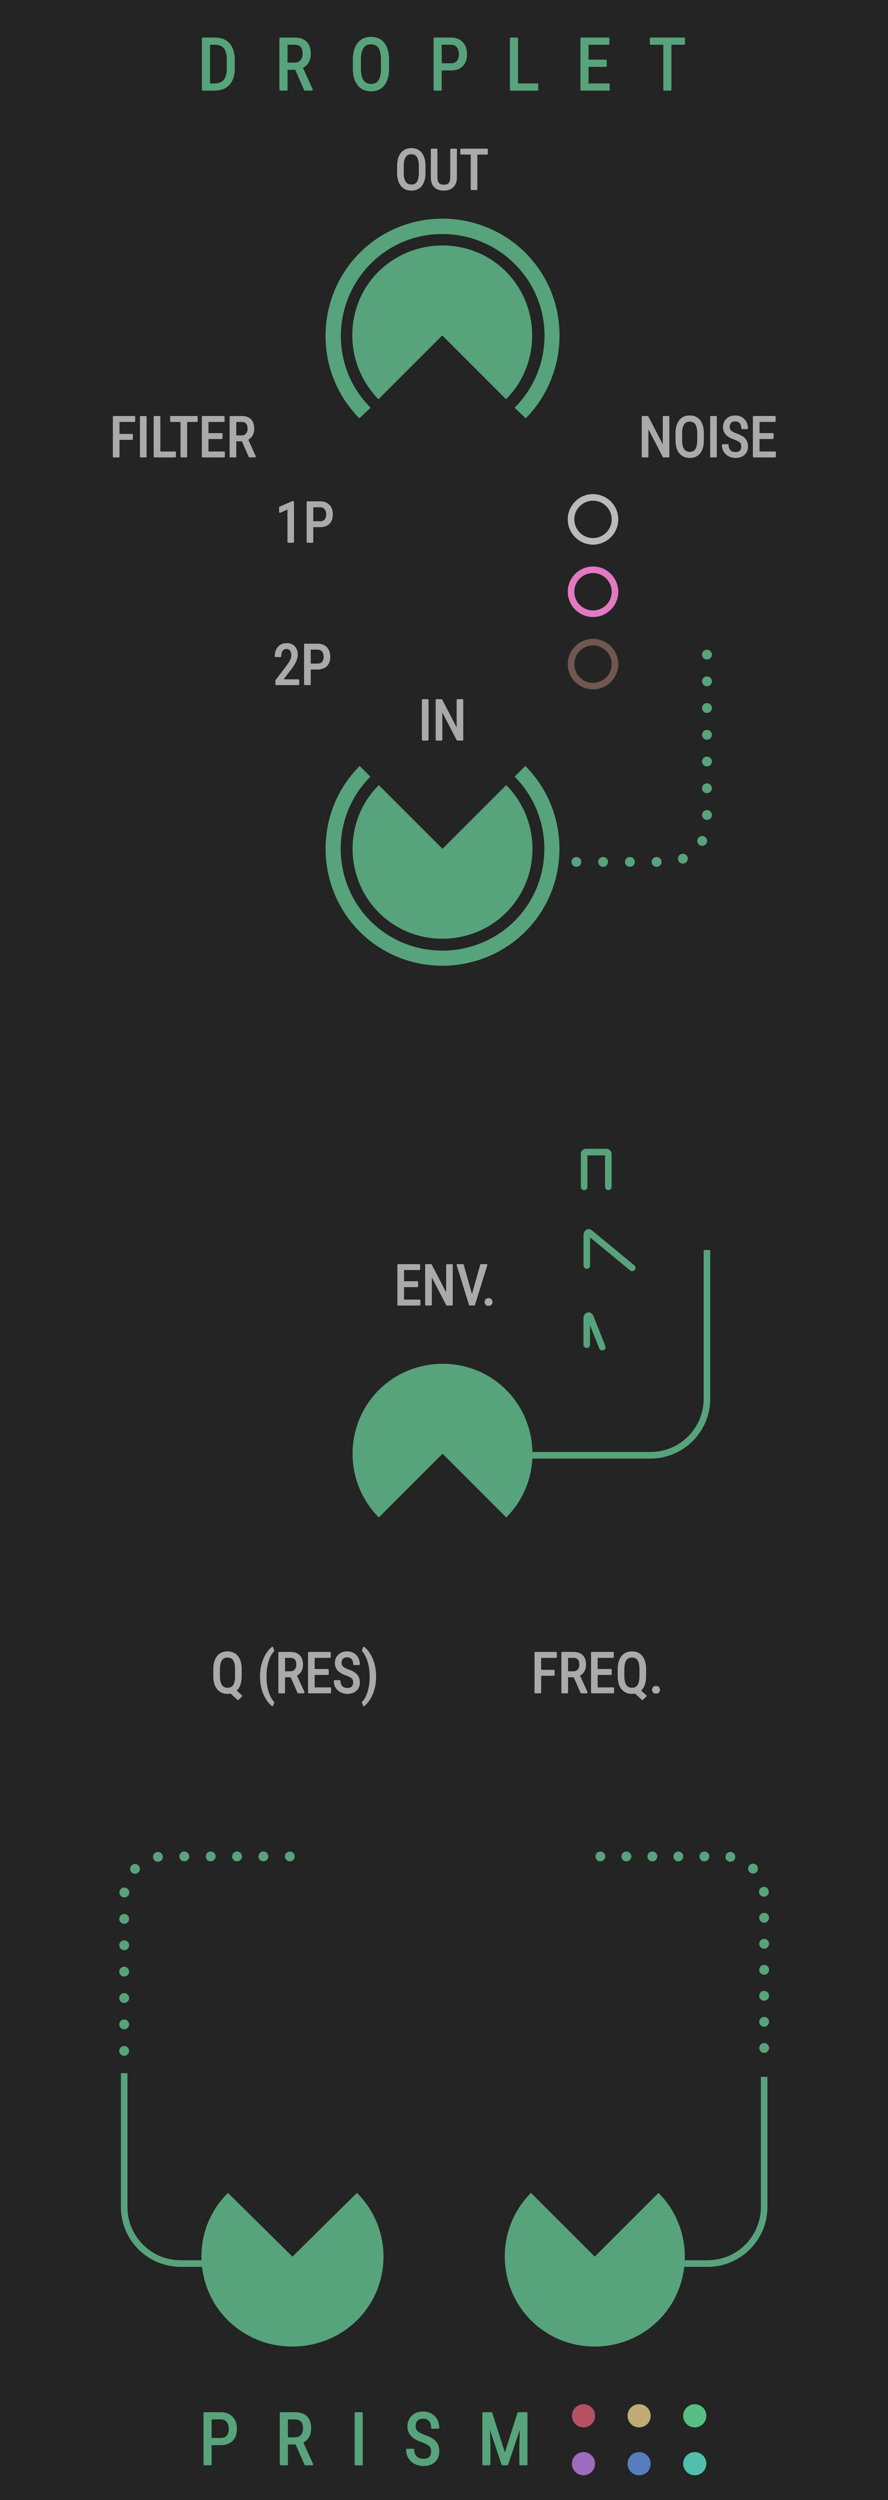 <?xml version="1.0" encoding="UTF-8"?>
<!-- Generator: Adobe Illustrator 25.2.3, SVG Export Plug-In . SVG Version: 6.00 Build 0)  -->
<svg xmlns:cc="http://creativecommons.org/ns#" xmlns:dc="http://purl.org/dc/elements/1.1/" xmlns:inkscape="http://www.inkscape.org/namespaces/inkscape" xmlns:rdf="http://www.w3.org/1999/02/22-rdf-syntax-ns#" xmlns:sodipodi="http://sodipodi.sourceforge.net/DTD/sodipodi-0.dtd" xmlns:svg="http://www.w3.org/2000/svg" xmlns="http://www.w3.org/2000/svg" xmlns:xlink="http://www.w3.org/1999/xlink" version="1.0" id="svg1834" inkscape:version="1.0.2-2 (e86c870879, 2021-01-15)" sodipodi:docname="prism_Droplet.svg" x="0px" y="0px" width="135px" height="380px" viewBox="0 0 135 380" enable-background="new 0 0 135 380" xml:space="preserve">
<defs>
	
		
	
		
</defs>

<g id="layer3" inkscape:groupmode="layer" inkscape:label="Background">
	<rect id="rect815" y="-0" fill="#242424" width="135" height="380"/>
</g>
<g id="layer4" inkscape:groupmode="layer" inkscape:label="Graphics">
	<g id="g1509" transform="matrix(1.001,0,0,1,22.445,32.035)">
		
			<path id="path988" inkscape:connector-curvature="0" fill="none" stroke="#57A37B" stroke-width="1.001" stroke-linecap="round" stroke-linejoin="round" stroke-miterlimit="10.007" d="    M66.689,172.363v-4.048c0-0.389,0.4-0.517,0.537-0.171l1.818,4.587"/>
		
			<path id="path1725" inkscape:connector-curvature="0" fill="none" stroke="#57A37B" stroke-width="1.001" stroke-linecap="round" stroke-linejoin="round" stroke-miterlimit="10.007" d="    M66.697,160.325v-4.651c0-0.299,0.244-0.483,0.433-0.327l6.463,5.33"/>
		
			<path id="path1727" inkscape:connector-curvature="0" fill="none" stroke="#57A37B" stroke-width="1.001" stroke-linecap="round" stroke-linejoin="round" stroke-miterlimit="10.007" d="    M66.293,148.368v-5.002c0-0.157,0.127-0.285,0.285-0.285h3.106c0.157,0,0.285,0.127,0.285,0.285v5.002"/>
	</g>
</g>
<g id="layer8" inkscape:groupmode="layer" inkscape:label="PanelDrop">
</g>
<g id="layer6" inkscape:groupmode="layer" inkscape:label="Green">
</g>
<path id="path1064" inkscape:connector-curvature="0" fill="#57A37B" d="M67.271,129.018l-9.686-9.686  c-0.282,0.282-0.551,0.576-0.807,0.881c-4.83,5.757-4.068,14.468,1.688,19.299  c5.757,4.83,14.468,4.068,19.299-1.688c4.541-5.412,4.189-13.495-0.807-18.491L67.271,129.018z"/>
<path id="path1066" inkscape:connector-curvature="0" fill="#57A37B" d="M54.68,116.428  c-0.366,0.366-0.716,0.748-1.049,1.145c-6.279,7.483-5.288,18.806,2.195,25.085  c7.483,6.279,18.807,5.288,25.085-2.195c5.903-7.035,5.444-17.542-1.049-24.036l-1.626,1.626  c5.655,5.655,6.054,14.805,0.914,20.931c-5.468,6.516-15.329,7.379-21.845,1.911  c-6.516-5.468-7.379-15.329-1.911-21.845c0.29-0.346,0.595-0.678,0.914-0.997L54.68,116.428z"/>
<path id="path962" inkscape:connector-curvature="0" fill="#57A37B" d="M44.458,343.005l-9.805-9.686  c-0.285,0.282-0.558,0.576-0.817,0.881c-4.889,5.757-4.118,14.468,1.709,19.299  c5.827,4.83,14.645,4.068,19.535-1.688c4.597-5.412,4.24-13.495-0.817-18.491L44.458,343.005z"/>
<path id="path1404" inkscape:connector-curvature="0" fill="#57A37B" d="M90.421,343.005l-9.694-9.686  c-0.282,0.282-0.552,0.576-0.808,0.881c-4.834,5.757-4.071,14.468,1.69,19.299  c5.761,4.83,14.48,4.068,19.314-1.688c4.545-5.412,4.192-13.495-0.808-18.491L90.421,343.005z"/>
<g id="g1676" transform="translate(-10.225)">
	<path id="circle1036" fill="none" stroke="#E279C2" stroke-miterlimit="10" d="M103.719,89.945   c0,1.845-1.495,3.34-3.34,3.34l0,0c-1.845,0-3.34-1.495-3.34-3.34s1.495-3.34,3.34-3.34   C102.224,86.605,103.719,88.101,103.719,89.945L103.719,89.945z"/>
	<path id="circle1038" fill="none" stroke="#BABABA" stroke-miterlimit="10" d="M103.719,78.945   c0,1.845-1.495,3.34-3.34,3.34l0,0c-1.845,0-3.34-1.495-3.34-3.34s1.495-3.34,3.34-3.34   C102.224,75.605,103.719,77.101,103.719,78.945L103.719,78.945z"/>
	<path id="circle1040" fill="none" stroke="#705750" stroke-miterlimit="10" d="M103.719,100.945   c0,1.845-1.495,3.34-3.34,3.34l0,0c-1.845,0-3.34-1.495-3.34-3.34s1.495-3.34,3.34-3.34   C102.224,97.605,103.719,99.101,103.719,100.945L103.719,100.945z"/>
</g>
<path id="path838" inkscape:connector-curvature="0" fill="#57A37B" d="M67.279,220.965l9.686,9.686  c0.282-0.282,0.551-0.576,0.807-0.881c4.83-5.757,4.068-14.468-1.688-19.299  c-5.757-4.83-14.468-4.068-19.299,1.688c-4.541,5.412-4.189,13.495,0.807,18.491L67.279,220.965z"/>
<path id="path1602_2_" inkscape:connector-curvature="0" sodipodi:nodetypes="cccc" fill="none" stroke="#57A37B" stroke-miterlimit="10" d="  M18.877,315.115v20.351c0,4.745,3.847,8.592,8.592,8.592h4.323"/>
<g id="path1602_1_">
	<g>
		<path fill="#57A37B" d="M44.06,282.92c-0.2,0-0.39-0.07-0.53-0.221    c-0.14-0.14-0.22-0.33-0.22-0.529c0-0.19,0.08-0.391,0.22-0.53    c0.28-0.271,0.78-0.271,1.06,0c0.14,0.14,0.22,0.34,0.22,0.53    c0,0.109-0.02,0.199-0.06,0.289c-0.03,0.091-0.09,0.171-0.16,0.24    C44.45,282.85,44.26,282.92,44.06,282.92z"/>
	</g>
	<g>
		<path fill="#57A37B" d="M18.13,307.709c0-0.409,0.33-0.75,0.75-0.75l0,0c0.41,0,0.75,0.341,0.75,0.75l0,0    c0,0.41-0.34,0.75-0.75,0.75l0,0C18.46,308.459,18.13,308.119,18.13,307.709z M18.13,303.699    c0-0.41,0.33-0.75,0.75-0.75l0,0c0.41,0,0.75,0.34,0.75,0.75l0,0c0,0.41-0.34,0.75-0.75,0.75l0,0    C18.46,304.449,18.13,304.11,18.13,303.699z M18.13,299.69c0-0.42,0.33-0.75,0.75-0.75l0,0    c0.41,0,0.75,0.33,0.75,0.75l0,0c0,0.41-0.34,0.75-0.75,0.75l0,0    C18.46,300.44,18.13,300.1,18.13,299.69z M18.13,295.68c0-0.42,0.33-0.75,0.75-0.75l0,0    c0.41,0,0.75,0.33,0.75,0.75l0,0c0,0.41-0.34,0.75-0.75,0.75l0,0    C18.46,296.43,18.13,296.09,18.13,295.68z M18.13,291.67c0-0.421,0.33-0.75,0.75-0.75l0,0    c0.41,0,0.75,0.329,0.75,0.75l0,0c0,0.409-0.34,0.75-0.75,0.75l0,0    C18.46,292.42,18.13,292.079,18.13,291.67z M18.83,288.4c-0.41-0.03-0.71-0.4-0.67-0.81    l0,0c0.03-0.41,0.4-0.721,0.81-0.681l0,0c0.41,0.04,0.72,0.4,0.68,0.82l0,0    c-0.04,0.39-0.36,0.68-0.74,0.68l0,0C18.88,288.409,18.86,288.409,18.83,288.4z     M20.01,284.619c-0.3-0.29-0.31-0.76-0.03-1.06l0,0c0.28-0.3,0.76-0.32,1.06-0.03l0,0    c0.3,0.28,0.32,0.76,0.03,1.061l0,0c-0.15,0.149-0.34,0.229-0.54,0.229l0,0    C20.34,284.82,20.16,284.749,20.01,284.619z M23.27,282.35    c-0.06-0.4,0.22-0.79,0.63-0.851l0,0c0.41-0.06,0.79,0.221,0.85,0.631l0,0    c0.07,0.409-0.22,0.79-0.63,0.85l0,0c0,0,0,0,0,0.01l0,0c-0.03,0-0.07,0-0.11,0l0,0    C23.65,282.989,23.32,282.73,23.27,282.35z M39.3,282.18c0-0.42,0.34-0.76,0.75-0.76l0,0    c0.41,0,0.75,0.34,0.75,0.76l0,0c0,0.41-0.34,0.74-0.75,0.74l0,0    C39.64,282.92,39.3,282.59,39.3,282.18z M35.29,282.18c0-0.42,0.33-0.76,0.75-0.76l0,0    c0.41,0,0.75,0.34,0.75,0.76l0,0c0,0.41-0.34,0.74-0.75,0.74l0,0    C35.62,282.92,35.29,282.59,35.29,282.18z M31.28,282.18c0-0.42,0.33-0.76,0.75-0.76l0,0    c0.41,0,0.75,0.34,0.75,0.76l0,0c0,0.41-0.34,0.74-0.75,0.74l0,0    C31.61,282.92,31.28,282.59,31.28,282.18z M27.27,282.18c0-0.42,0.33-0.76,0.75-0.76l0,0    c0.41,0,0.75,0.34,0.75,0.76l0,0c0,0.41-0.34,0.74-0.75,0.74l0,0    C27.6,282.92,27.27,282.59,27.27,282.18z"/>
	</g>
	<g>
		<path fill="#57A37B" d="M18.88,312.489c-0.2,0-0.39-0.08-0.53-0.22    c-0.07-0.07-0.13-0.15-0.17-0.24c-0.03-0.09-0.05-0.189-0.05-0.29    c0-0.2,0.08-0.39,0.22-0.53c0.07-0.069,0.15-0.13,0.24-0.159    c0.18-0.08,0.39-0.08,0.57,0c0.1,0.029,0.18,0.09,0.25,0.159    c0.14,0.141,0.22,0.33,0.22,0.53c0,0.101-0.02,0.2-0.06,0.29s-0.09,0.17-0.16,0.24    C19.27,312.409,19.08,312.489,18.88,312.489z"/>
	</g>
</g>
<path id="path1606_2_" inkscape:connector-curvature="0" sodipodi:nodetypes="cccc" fill="none" stroke="#57A37B" stroke-miterlimit="10" d="  M116.17,315.677v19.788c0,4.745-3.847,8.592-8.592,8.592h-4.177"/>
<g id="path1606_1_">
	<g>
		<path fill="#57A37B" d="M91.27,282.92c-0.1,0-0.189-0.011-0.29-0.051    c-0.09-0.04-0.17-0.09-0.239-0.17c-0.141-0.14-0.221-0.33-0.221-0.529    c0-0.19,0.08-0.391,0.221-0.53c0.279-0.271,0.779-0.28,1.06,0    c0.14,0.14,0.22,0.34,0.22,0.53c0,0.109-0.02,0.199-0.06,0.289    c-0.03,0.091-0.09,0.171-0.16,0.24c-0.07,0.08-0.15,0.13-0.24,0.17    S91.37,282.92,91.27,282.92z"/>
	</g>
	<g>
		<path fill="#57A37B" d="M115.42,307.32c0-0.42,0.34-0.75,0.75-0.75l0,0c0.41,0,0.75,0.33,0.75,0.75l0,0    c0,0.41-0.34,0.75-0.75,0.75l0,0C115.76,308.07,115.42,307.73,115.42,307.32z M115.42,303.36    c0-0.41,0.34-0.75,0.75-0.75l0,0c0.41,0,0.75,0.34,0.75,0.75l0,0c0,0.42-0.34,0.75-0.75,0.75l0,0    C115.76,304.11,115.42,303.779,115.42,303.36z M115.42,299.409c0-0.42,0.34-0.75,0.75-0.75l0,0    c0.41,0,0.75,0.33,0.75,0.75l0,0c0,0.41-0.34,0.75-0.75,0.75l0,0    C115.76,300.159,115.42,299.82,115.42,299.409z M115.42,295.459c0-0.42,0.34-0.75,0.75-0.75l0,0    c0.41,0,0.75,0.33,0.75,0.75l0,0c0,0.41-0.34,0.74-0.75,0.74l0,0    C115.76,296.199,115.42,295.869,115.42,295.459z M115.42,291.499c0-0.409,0.34-0.75,0.75-0.75l0,0    c0.41,0,0.75,0.341,0.75,0.75l0,0c0,0.41-0.34,0.75-0.75,0.75l0,0    C115.76,292.249,115.42,291.909,115.42,291.499z M115.39,287.63    c-0.05-0.41,0.25-0.78,0.66-0.83l0,0c0.41-0.04,0.78,0.25,0.83,0.67l0,0l0,0l0,0    c0.04,0.41-0.25,0.779-0.67,0.819l0,0c-0.021,0.011-0.05,0.011-0.08,0.011l0,0    C115.75,288.3,115.43,288.02,115.39,287.63z M113.939,284.55    c-0.279-0.301-0.279-0.771,0.021-1.061l0,0c0.3-0.29,0.78-0.27,1.06,0.021l0,0    c0.29,0.3,0.28,0.779-0.02,1.069l0,0c-0.141,0.13-0.33,0.2-0.521,0.2l0,0    C114.29,284.779,114.09,284.699,113.939,284.55z M110.92,282.98    c-0.41-0.06-0.69-0.44-0.62-0.85l0,0c0.06-0.41,0.44-0.69,0.85-0.631l0,0l0,0l0,0    c0.41,0.061,0.69,0.45,0.631,0.86l0,0c-0.061,0.37-0.381,0.63-0.74,0.63l0,0    C111,282.989,110.96,282.989,110.92,282.98z M106.34,282.17c0-0.41,0.33-0.74,0.75-0.74l0,0    c0.41,0,0.75,0.33,0.75,0.74l0,0c0,0.42-0.34,0.76-0.75,0.76l0,0    C106.67,282.93,106.34,282.59,106.34,282.17z M102.38,282.17c0-0.41,0.34-0.74,0.75-0.74l0,0    c0.42,0,0.75,0.33,0.75,0.74l0,0c0,0.42-0.33,0.76-0.75,0.76l0,0    C102.72,282.93,102.38,282.59,102.38,282.17z M98.43,282.17c0-0.41,0.33-0.74,0.75-0.74l0,0    c0.41,0,0.75,0.33,0.75,0.74l0,0c0,0.42-0.34,0.76-0.75,0.76l0,0    C98.76,282.93,98.43,282.59,98.43,282.17z M94.479,282.17c0-0.41,0.33-0.74,0.75-0.74l0,0    c0.41,0,0.75,0.33,0.75,0.74l0,0c0,0.42-0.34,0.76-0.75,0.76l0,0    C94.81,282.93,94.479,282.59,94.479,282.17z"/>
	</g>
	<g>
		<path fill="#57A37B" d="M116.17,312.039c-0.2,0-0.39-0.08-0.53-0.22    c-0.07-0.07-0.13-0.149-0.16-0.24c-0.04-0.09-0.06-0.189-0.06-0.29    c0-0.1,0.02-0.189,0.06-0.29c0.03-0.09,0.09-0.17,0.16-0.239    c0.21-0.21,0.54-0.28,0.82-0.16c0.09,0.03,0.17,0.09,0.24,0.16    c0.069,0.069,0.119,0.149,0.159,0.239c0.04,0.101,0.061,0.19,0.061,0.29    c0,0.101-0.021,0.2-0.061,0.29c-0.04,0.091-0.09,0.17-0.159,0.24    C116.56,311.959,116.37,312.039,116.17,312.039z"/>
	</g>
</g>
<g id="g3169" transform="translate(51.475)">
</g>
<g id="g3175" transform="translate(21.475,-22)">
</g>
<g>
	<g>
		<g>
			<path fill="#57A37B" stroke="#57A37B" stroke-width="0.25" stroke-linejoin="round" stroke-miterlimit="10" d="M30.821,13.651     V5.831h1.864c0.913,0,1.622,0.286,2.127,0.856c0.505,0.571,0.757,1.375,0.757,2.409v1.311     c0,1.035-0.256,1.834-0.768,2.398c-0.512,0.563-1.255,0.846-2.229,0.846H30.821z M31.804,6.674v6.134     h0.79c0.691,0,1.196-0.198,1.515-0.594c0.319-0.396,0.481-0.982,0.489-1.76V9.066     c0-0.824-0.158-1.429-0.476-1.814c-0.316-0.385-0.795-0.578-1.437-0.578H31.804z"/>
			<path fill="#57A37B" stroke="#57A37B" stroke-width="0.25" stroke-linejoin="round" stroke-miterlimit="10" d="     M44.963,10.487h-1.375v3.164h-0.988V5.831h2.191c0.766,0,1.346,0.2,1.74,0.599     c0.394,0.399,0.591,0.984,0.591,1.754c0,0.483-0.106,0.905-0.32,1.265     c-0.213,0.36-0.515,0.631-0.905,0.814l1.515,3.325v0.064H46.354L44.963,10.487z M43.588,9.644     h1.192c0.412,0,0.74-0.133,0.986-0.398c0.245-0.266,0.368-0.621,0.368-1.066     c0-1.004-0.455-1.506-1.364-1.506h-1.182V9.644z"/>
			<path fill="#57A37B" stroke="#57A37B" stroke-width="0.25" stroke-linejoin="round" stroke-miterlimit="10" d="     M59.024,10.428c0,1.067-0.228,1.889-0.682,2.465s-1.101,0.865-1.939,0.865     c-0.806,0-1.442-0.28-1.909-0.841c-0.468-0.56-0.71-1.353-0.728-2.376V9.07     c0-1.045,0.231-1.865,0.693-2.458c0.462-0.592,1.106-0.889,1.934-0.889     c0.824,0,1.465,0.284,1.926,0.852c0.46,0.567,0.695,1.377,0.706,2.43V10.428z M58.041,9.059     c0-0.827-0.135-1.442-0.406-1.845c-0.27-0.402-0.685-0.604-1.243-0.604     c-0.541,0-0.95,0.204-1.228,0.612c-0.277,0.408-0.418,1.01-0.421,1.805v1.402     c0,0.798,0.139,1.407,0.416,1.826c0.277,0.419,0.692,0.628,1.243,0.628s0.959-0.193,1.225-0.58     s0.403-0.979,0.414-1.778V9.059z"/>
			<path fill="#57A37B" stroke="#57A37B" stroke-width="0.25" stroke-linejoin="round" stroke-miterlimit="10" d="     M67.027,10.59v3.062h-0.983V5.831h2.493c0.727,0,1.298,0.218,1.713,0.652     c0.416,0.436,0.623,1.015,0.623,1.738c0,0.752-0.197,1.331-0.594,1.738     c-0.396,0.406-0.953,0.617-1.673,0.631H67.027z M67.027,9.746h1.51     c0.437,0,0.771-0.131,1.004-0.393c0.233-0.262,0.35-0.637,0.35-1.125     c0-0.47-0.12-0.847-0.36-1.13c-0.239-0.284-0.569-0.425-0.988-0.425h-1.515V9.746z"/>
			<path fill="#57A37B" stroke="#57A37B" stroke-width="0.25" stroke-linejoin="round" stroke-miterlimit="10" d="M78.629,12.808     h3.067v0.843h-4.056V5.831h0.988V12.808z"/>
			<path fill="#57A37B" stroke="#57A37B" stroke-width="0.25" stroke-linejoin="round" stroke-miterlimit="10" d="     M92.116,10.036h-2.767v2.771h3.223v0.843h-4.205V5.831h4.151v0.843h-3.169v2.519h2.767V10.036z"/>
			<path fill="#57A37B" stroke="#57A37B" stroke-width="0.25" stroke-linejoin="round" stroke-miterlimit="10" d="     M104.008,6.674h-2.058v6.977h-0.982V6.674h-2.052V5.831h5.092V6.674z"/>
		</g>
	</g>
</g>
<g>
	<path fill="#AAAAAA" stroke="#AAAAAA" stroke-width="0.25" stroke-linejoin="round" stroke-miterlimit="10" d="M65.024,112.44   h-0.76v-6.043h0.76V112.44z"/>
	<path fill="#AAAAAA" stroke="#AAAAAA" stroke-width="0.25" stroke-linejoin="round" stroke-miterlimit="10" d="M70.303,112.44   h-0.764l-2.419-4.657v4.657h-0.764v-6.043h0.764l2.428,4.678v-4.678h0.755V112.44z"/>
</g>
<g>
	<path fill="#AAAAAA" stroke="#AAAAAA" stroke-width="0.25" stroke-linejoin="round" stroke-miterlimit="10" d="M64.56,26.275   c0,0.825-0.176,1.459-0.527,1.905c-0.351,0.445-0.851,0.668-1.498,0.668   c-0.623,0-1.114-0.216-1.476-0.649c-0.361-0.433-0.548-1.045-0.562-1.837v-1.137   c0-0.808,0.179-1.441,0.536-1.899s0.855-0.687,1.494-0.687c0.636,0,1.132,0.219,1.488,0.658   s0.538,1.065,0.546,1.878V26.275z M63.8,25.216c0-0.639-0.104-1.114-0.313-1.425   c-0.209-0.312-0.529-0.467-0.961-0.467c-0.418,0-0.734,0.158-0.948,0.474s-0.323,0.78-0.326,1.395   v1.083c0,0.617,0.107,1.087,0.321,1.411s0.535,0.485,0.961,0.485s0.742-0.149,0.946-0.448   s0.312-0.756,0.319-1.374V25.216z"/>
	<path fill="#AAAAAA" stroke="#AAAAAA" stroke-width="0.25" stroke-linejoin="round" stroke-miterlimit="10" d="M69.337,22.722   v4.296c-0.006,0.572-0.172,1.021-0.498,1.345c-0.326,0.323-0.781,0.485-1.365,0.485   c-0.598,0-1.054-0.158-1.37-0.475s-0.476-0.769-0.481-1.355v-4.296h0.755v4.263   c0,0.407,0.086,0.71,0.259,0.911c0.173,0.2,0.452,0.301,0.836,0.301   c0.387,0,0.667-0.101,0.84-0.301c0.173-0.201,0.26-0.504,0.26-0.911v-4.263H69.337z"/>
	<path fill="#AAAAAA" stroke="#AAAAAA" stroke-width="0.25" stroke-linejoin="round" stroke-miterlimit="10" d="M74.039,23.373   h-1.59v5.392h-0.759v-5.392h-1.586v-0.651h3.935V23.373z"/>
</g>
<g>
	<path fill="#AAAAAA" stroke="#AAAAAA" stroke-width="0.25" stroke-linejoin="round" stroke-miterlimit="10" d="M20.083,66.734   h-2.042v2.669h-0.76v-6.043h3.146v0.651h-2.387v2.071h2.042V66.734z"/>
	<path fill="#AAAAAA" stroke="#AAAAAA" stroke-width="0.25" stroke-linejoin="round" stroke-miterlimit="10" d="M22.158,69.403   h-0.76v-6.043h0.76V69.403z"/>
	<path fill="#AAAAAA" stroke="#AAAAAA" stroke-width="0.25" stroke-linejoin="round" stroke-miterlimit="10" d="M24.253,68.751   h2.37v0.651h-3.134v-6.043h0.764V68.751z"/>
	<path fill="#AAAAAA" stroke="#AAAAAA" stroke-width="0.25" stroke-linejoin="round" stroke-miterlimit="10" d="M29.919,64.011   H28.329v5.392h-0.759v-5.392h-1.585v-0.651h3.935V64.011z"/>
	<path fill="#AAAAAA" stroke="#AAAAAA" stroke-width="0.25" stroke-linejoin="round" stroke-miterlimit="10" d="M33.709,66.61   h-2.138v2.142h2.49v0.651h-3.25v-6.043h3.208v0.651H31.571v1.947h2.138V66.61z"/>
	<path fill="#AAAAAA" stroke="#AAAAAA" stroke-width="0.25" stroke-linejoin="round" stroke-miterlimit="10" d="M36.858,66.958   h-1.062v2.444h-0.764v-6.043h1.693c0.592,0,1.041,0.154,1.345,0.463   c0.305,0.309,0.457,0.76,0.457,1.355c0,0.374-0.083,0.699-0.247,0.978   c-0.165,0.278-0.398,0.488-0.699,0.628l1.17,2.569v0.05h-0.817L36.858,66.958z M35.795,66.306   h0.922c0.318,0,0.572-0.103,0.761-0.308s0.285-0.479,0.285-0.823c0-0.776-0.352-1.165-1.055-1.165   h-0.913V66.306z"/>
</g>
<g>
	<path fill="#AAAAAA" stroke="#AAAAAA" stroke-width="0.25" stroke-linejoin="round" stroke-miterlimit="10" d="M44.569,82.371   h-0.739V77.254l-1.27,0.568v-0.697l1.893-0.826h0.116V82.371z"/>
	<path fill="#AAAAAA" stroke="#AAAAAA" stroke-width="0.25" stroke-linejoin="round" stroke-miterlimit="10" d="M47.503,80.005   v2.366h-0.76v-6.043h1.926c0.562,0,1.003,0.168,1.324,0.504c0.321,0.336,0.481,0.784,0.481,1.342   c0,0.581-0.153,1.029-0.459,1.343s-0.737,0.477-1.293,0.488H47.503z M47.503,79.353h1.166   c0.338,0,0.597-0.101,0.776-0.303s0.27-0.492,0.27-0.869c0-0.363-0.092-0.654-0.278-0.873   c-0.186-0.219-0.44-0.329-0.764-0.329h-1.17V79.353z"/>
</g>
<g>
	<path fill="#AAAAAA" stroke="#AAAAAA" stroke-width="0.25" stroke-linejoin="round" stroke-miterlimit="10" d="M45.371,104.008   h-3.379v-0.552l1.723-2.283c0.26-0.351,0.44-0.64,0.541-0.865s0.152-0.464,0.152-0.716   c0-0.321-0.075-0.581-0.225-0.78s-0.346-0.299-0.589-0.299c-0.308,0-0.544,0.106-0.712,0.317   c-0.167,0.212-0.251,0.517-0.251,0.915h-0.735c0-0.556,0.152-1.005,0.457-1.349   s0.718-0.515,1.241-0.515c0.481,0,0.86,0.147,1.137,0.442c0.277,0.295,0.415,0.687,0.415,1.177   c0,0.598-0.311,1.305-0.934,2.121l-1.345,1.76h2.503V104.008z"/>
	<path fill="#AAAAAA" stroke="#AAAAAA" stroke-width="0.25" stroke-linejoin="round" stroke-miterlimit="10" d="M47.114,101.642   v2.366h-0.76v-6.043h1.926c0.562,0,1.003,0.168,1.324,0.504c0.321,0.336,0.481,0.784,0.481,1.342   c0,0.581-0.153,1.029-0.459,1.343s-0.737,0.477-1.293,0.488H47.114z M47.114,100.99h1.166   c0.338,0,0.597-0.101,0.776-0.303s0.27-0.492,0.27-0.869c0-0.363-0.092-0.654-0.278-0.873   c-0.186-0.219-0.44-0.329-0.764-0.329h-1.17V100.99z"/>
</g>
<g>
	<path fill="#AAAAAA" stroke="#AAAAAA" stroke-width="0.25" stroke-linejoin="round" stroke-miterlimit="10" d="M101.635,69.4   h-0.764l-2.42-4.657v4.657H97.688v-6.043h0.764l2.429,4.678v-4.678h0.755V69.4z"/>
	<path fill="#AAAAAA" stroke="#AAAAAA" stroke-width="0.25" stroke-linejoin="round" stroke-miterlimit="10" d="M106.881,66.91   c0,0.825-0.176,1.459-0.527,1.905c-0.351,0.445-0.851,0.668-1.498,0.668   c-0.622,0-1.114-0.216-1.476-0.649c-0.36-0.433-0.548-1.045-0.562-1.837v-1.137   c0-0.808,0.179-1.441,0.536-1.899c0.356-0.458,0.854-0.687,1.494-0.687   c0.636,0,1.132,0.219,1.487,0.658s0.538,1.065,0.546,1.878V66.91z M106.121,65.851   c0-0.639-0.104-1.114-0.312-1.425c-0.209-0.312-0.529-0.467-0.961-0.467   c-0.418,0-0.734,0.158-0.948,0.474c-0.215,0.315-0.323,0.78-0.326,1.395v1.083   c0,0.617,0.107,1.087,0.321,1.411c0.215,0.324,0.535,0.485,0.961,0.485   c0.427,0,0.742-0.149,0.946-0.448c0.205-0.299,0.312-0.756,0.319-1.374V65.851z"/>
	<path fill="#AAAAAA" stroke="#AAAAAA" stroke-width="0.25" stroke-linejoin="round" stroke-miterlimit="10" d="M108.849,69.4   h-0.76v-6.043h0.76V69.4z"/>
	<path fill="#AAAAAA" stroke="#AAAAAA" stroke-width="0.25" stroke-linejoin="round" stroke-miterlimit="10" d="M112.82,67.873   c0-0.302-0.082-0.533-0.245-0.693c-0.163-0.16-0.458-0.316-0.884-0.469s-0.752-0.312-0.978-0.479   s-0.395-0.358-0.506-0.573c-0.112-0.214-0.168-0.46-0.168-0.737c0-0.479,0.159-0.873,0.479-1.183   c0.32-0.31,0.738-0.465,1.256-0.465c0.354,0,0.67,0.079,0.946,0.237   c0.276,0.158,0.49,0.378,0.64,0.66s0.224,0.592,0.224,0.929h-0.764   c0-0.374-0.09-0.663-0.27-0.867c-0.18-0.205-0.438-0.308-0.776-0.308   c-0.307,0-0.545,0.086-0.714,0.258s-0.253,0.413-0.253,0.724c0,0.255,0.091,0.468,0.273,0.64   s0.465,0.326,0.847,0.461c0.595,0.197,1.021,0.439,1.276,0.727s0.384,0.664,0.384,1.129   c0,0.49-0.159,0.882-0.477,1.177c-0.318,0.294-0.752,0.442-1.3,0.442   c-0.352,0-0.676-0.077-0.973-0.23c-0.298-0.153-0.531-0.369-0.702-0.647   c-0.17-0.278-0.255-0.597-0.255-0.957h0.764c0,0.374,0.104,0.664,0.313,0.872   s0.493,0.312,0.853,0.312c0.335,0,0.587-0.086,0.756-0.258   C112.736,68.403,112.82,68.169,112.82,67.873z"/>
	<path fill="#AAAAAA" stroke="#AAAAAA" stroke-width="0.25" stroke-linejoin="round" stroke-miterlimit="10" d="M117.481,66.607   h-2.138v2.142h2.49v0.651h-3.25v-6.043h3.208v0.651h-2.448v1.947h2.138V66.607z"/>
</g>
<g>
	<path fill="#AAAAAA" stroke="#AAAAAA" stroke-width="0.25" stroke-linejoin="round" stroke-miterlimit="10" d="M63.438,195.522   h-2.138v2.142h2.49v0.651h-3.25v-6.043h3.208v0.651H61.3v1.946h2.138V195.522z"/>
	<path fill="#AAAAAA" stroke="#AAAAAA" stroke-width="0.25" stroke-linejoin="round" stroke-miterlimit="10" d="M68.708,198.315   h-0.764l-2.42-4.657v4.657h-0.764v-6.043h0.764l2.428,4.678v-4.678h0.755V198.315z"/>
	<path fill="#AAAAAA" stroke="#AAAAAA" stroke-width="0.25" stroke-linejoin="round" stroke-miterlimit="10" d="M71.75,197.149   l1.382-4.877h0.835l-1.881,6.043h-0.664l-1.876-6.043h0.83L71.75,197.149z"/>
	<path fill="#AAAAAA" stroke="#AAAAAA" stroke-width="0.25" stroke-linejoin="round" stroke-miterlimit="10" d="M73.797,197.912   c0-0.133,0.039-0.244,0.118-0.332c0.079-0.089,0.197-0.133,0.354-0.133   c0.158,0,0.277,0.044,0.359,0.133c0.081,0.088,0.122,0.199,0.122,0.332   c0,0.127-0.041,0.233-0.122,0.319c-0.082,0.086-0.201,0.129-0.359,0.129   c-0.157,0-0.275-0.043-0.354-0.129S73.797,198.039,73.797,197.912z"/>
</g>
<g>
	<path fill="#AAAAAA" stroke="#AAAAAA" stroke-width="0.25" stroke-linejoin="round" stroke-miterlimit="10" d="M36.619,254.765   c0,0.531-0.071,0.979-0.214,1.347c-0.143,0.366-0.345,0.652-0.608,0.856l0.901,0.81l-0.515,0.502   l-1.088-0.991c-0.174,0.035-0.343,0.054-0.506,0.054c-0.628,0-1.123-0.221-1.484-0.662   c-0.361-0.441-0.546-1.062-0.554-1.861v-1.1c0-0.813,0.179-1.448,0.535-1.903   c0.357-0.455,0.855-0.683,1.494-0.683c0.645,0,1.145,0.222,1.499,0.666s0.534,1.073,0.54,1.887   V254.765z M35.859,253.71c0-0.639-0.104-1.114-0.313-1.426s-0.531-0.467-0.965-0.467   c-0.415,0-0.729,0.158-0.944,0.474s-0.323,0.78-0.326,1.395v1.079c0,0.619,0.107,1.091,0.321,1.415   c0.214,0.323,0.533,0.485,0.957,0.485c0.42,0,0.734-0.146,0.942-0.439   c0.208-0.294,0.317-0.746,0.328-1.357V253.71z"/>
	<path fill="#AAAAAA" stroke="#AAAAAA" stroke-width="0.25" stroke-linejoin="round" stroke-miterlimit="10" d="M39.656,254.806   c0-0.725,0.099-1.407,0.295-2.046c0.196-0.64,0.475-1.199,0.834-1.681   c0.219-0.291,0.429-0.504,0.631-0.64l0.146,0.507c-0.332,0.317-0.604,0.797-0.817,1.438   c-0.213,0.641-0.33,1.353-0.349,2.136l-0.004,0.336c0,0.974,0.137,1.835,0.411,2.582   c0.208,0.562,0.461,0.996,0.76,1.303l-0.146,0.469c-0.254-0.171-0.513-0.453-0.776-0.847   C39.984,257.375,39.656,256.19,39.656,254.806z"/>
	<path fill="#AAAAAA" stroke="#AAAAAA" stroke-width="0.25" stroke-linejoin="round" stroke-miterlimit="10" d="M44.268,254.815   h-1.062v2.444h-0.764V251.216h1.693c0.592,0,1.041,0.154,1.345,0.463   c0.305,0.309,0.457,0.76,0.457,1.354c0,0.374-0.083,0.699-0.247,0.978s-0.398,0.488-0.699,0.629   l1.17,2.569v0.05h-0.817L44.268,254.815z M43.205,254.162h0.922c0.318,0,0.572-0.103,0.761-0.308   s0.285-0.479,0.285-0.823c0-0.776-0.352-1.164-1.055-1.164h-0.913V254.162z"/>
	<path fill="#AAAAAA" stroke="#AAAAAA" stroke-width="0.25" stroke-linejoin="round" stroke-miterlimit="10" d="M49.851,254.466   h-2.138v2.142h2.49v0.651h-3.25V251.216h3.208v0.651h-2.449v1.946h2.138V254.466z"/>
	<path fill="#AAAAAA" stroke="#AAAAAA" stroke-width="0.25" stroke-linejoin="round" stroke-miterlimit="10" d="M53.813,255.732   c0-0.302-0.082-0.533-0.245-0.693s-0.458-0.316-0.884-0.469c-0.426-0.152-0.751-0.312-0.977-0.479   c-0.226-0.168-0.395-0.358-0.506-0.573c-0.112-0.214-0.168-0.46-0.168-0.736   c0-0.479,0.16-0.873,0.479-1.183c0.32-0.311,0.738-0.465,1.255-0.465   c0.354,0,0.67,0.079,0.946,0.237c0.277,0.157,0.49,0.378,0.64,0.659   c0.149,0.282,0.224,0.592,0.224,0.93h-0.764c0-0.374-0.09-0.663-0.27-0.867   c-0.18-0.205-0.438-0.308-0.776-0.308c-0.307,0-0.545,0.086-0.714,0.258   c-0.168,0.172-0.253,0.413-0.253,0.724c0,0.255,0.091,0.468,0.274,0.64s0.465,0.326,0.847,0.462   c0.595,0.197,1.021,0.439,1.276,0.727c0.256,0.288,0.384,0.664,0.384,1.129   c0,0.49-0.159,0.882-0.477,1.177c-0.318,0.295-0.751,0.442-1.299,0.442   c-0.352,0-0.676-0.077-0.973-0.23s-0.531-0.369-0.702-0.647c-0.17-0.278-0.255-0.597-0.255-0.957   h0.764c0,0.374,0.104,0.664,0.313,0.872c0.209,0.207,0.493,0.312,0.853,0.312   c0.335,0,0.586-0.086,0.755-0.258S53.813,256.028,53.813,255.732z"/>
	<path fill="#AAAAAA" stroke="#AAAAAA" stroke-width="0.25" stroke-linejoin="round" stroke-miterlimit="10" d="M57.055,254.848   c0,1.233-0.276,2.325-0.83,3.274c-0.299,0.509-0.608,0.871-0.93,1.087l-0.145-0.469   c0.349-0.335,0.629-0.846,0.842-1.533c0.213-0.688,0.323-1.441,0.328-2.26v-0.149   c0-1.052-0.173-1.992-0.519-2.822c-0.191-0.454-0.408-0.81-0.652-1.067l0.145-0.469   c0.305,0.205,0.599,0.541,0.884,1.009C56.763,252.411,57.055,253.544,57.055,254.848z"/>
</g>
<g>
	<path fill="#AAAAAA" stroke="#AAAAAA" stroke-width="0.25" stroke-linejoin="round" stroke-miterlimit="10" d="M84.188,254.59   h-2.042v2.669h-0.76V251.216h3.146v0.651h-2.387v2.071h2.042V254.59z"/>
	<path fill="#AAAAAA" stroke="#AAAAAA" stroke-width="0.25" stroke-linejoin="round" stroke-miterlimit="10" d="M87.297,254.815   h-1.062v2.444H85.471V251.216h1.693c0.592,0,1.04,0.154,1.345,0.463s0.457,0.76,0.457,1.354   c0,0.374-0.083,0.699-0.247,0.978c-0.165,0.278-0.398,0.488-0.699,0.629l1.17,2.569v0.05h-0.817   L87.297,254.815z M86.234,254.162h0.922c0.317,0,0.571-0.103,0.761-0.308s0.285-0.479,0.285-0.823   c0-0.776-0.352-1.164-1.055-1.164h-0.913V254.162z"/>
	<path fill="#AAAAAA" stroke="#AAAAAA" stroke-width="0.25" stroke-linejoin="round" stroke-miterlimit="10" d="M92.879,254.466   h-2.138v2.142h2.49v0.651h-3.25V251.216h3.209v0.651h-2.449v1.946h2.138V254.466z"/>
	<path fill="#AAAAAA" stroke="#AAAAAA" stroke-width="0.25" stroke-linejoin="round" stroke-miterlimit="10" d="M98.101,254.765   c0,0.531-0.071,0.979-0.214,1.347c-0.143,0.366-0.346,0.652-0.608,0.856l0.901,0.81l-0.515,0.502   l-1.088-0.991c-0.174,0.035-0.343,0.054-0.506,0.054c-0.629,0-1.123-0.221-1.484-0.662   s-0.546-1.062-0.554-1.861v-1.1c0-0.813,0.179-1.448,0.535-1.903   c0.357-0.455,0.855-0.683,1.494-0.683c0.645,0,1.145,0.222,1.498,0.666   c0.354,0.444,0.534,1.073,0.54,1.887V254.765z M97.341,253.71c0-0.639-0.104-1.114-0.313-1.426   s-0.53-0.467-0.965-0.467c-0.415,0-0.729,0.158-0.944,0.474c-0.214,0.315-0.323,0.78-0.325,1.395   v1.079c0,0.619,0.106,1.091,0.321,1.415c0.214,0.323,0.533,0.485,0.957,0.485   c0.42,0,0.734-0.146,0.941-0.439c0.208-0.294,0.317-0.746,0.328-1.357V253.71z"/>
	<path fill="#AAAAAA" stroke="#AAAAAA" stroke-width="0.25" stroke-linejoin="round" stroke-miterlimit="10" d="M99.254,256.857   c0-0.133,0.04-0.244,0.118-0.332c0.079-0.089,0.197-0.133,0.355-0.133   c0.157,0,0.277,0.044,0.358,0.133c0.082,0.088,0.123,0.199,0.123,0.332   c0,0.127-0.041,0.233-0.123,0.319c-0.081,0.086-0.201,0.129-0.358,0.129   c-0.158,0-0.276-0.043-0.355-0.129C99.294,257.09,99.254,256.984,99.254,256.857z"/>
</g>
<g id="layer2" inkscape:groupmode="layer" inkscape:label="Panel">
</g>
<g>
	<g>
		<g>
			<path fill="#57A37B" stroke="#57A37B" stroke-width="0.25" stroke-linejoin="round" stroke-miterlimit="10" d="     M32.046,371.538v3.062h-0.983v-7.82h2.492c0.727,0,1.298,0.218,1.713,0.652     c0.416,0.436,0.623,1.015,0.623,1.737c0,0.752-0.198,1.331-0.594,1.738     c-0.396,0.406-0.953,0.616-1.673,0.631H32.046z M32.046,370.695h1.509     c0.437,0,0.771-0.131,1.004-0.393s0.349-0.637,0.349-1.124c0-0.471-0.12-0.847-0.36-1.13     c-0.24-0.284-0.569-0.426-0.988-0.426h-1.515V370.695z"/>
			<path fill="#57A37B" stroke="#57A37B" stroke-width="0.25" stroke-linejoin="round" stroke-miterlimit="10" d="     M45.023,371.436h-1.375v3.164h-0.988v-7.82h2.191c0.766,0,1.346,0.199,1.74,0.599     s0.591,0.983,0.591,1.754c0,0.483-0.106,0.905-0.32,1.265c-0.213,0.36-0.515,0.631-0.905,0.813     l1.515,3.325v0.064h-1.058L45.023,371.436z M43.648,370.593h1.192c0.412,0,0.74-0.133,0.986-0.398     c0.245-0.266,0.368-0.62,0.368-1.065c0-1.004-0.455-1.507-1.364-1.507h-1.182V370.593z"/>
			<path fill="#57A37B" stroke="#57A37B" stroke-width="0.25" stroke-linejoin="round" stroke-miterlimit="10" d="     M55.024,374.6h-0.983v-7.82h0.983V374.6z"/>
			<path fill="#57A37B" stroke="#57A37B" stroke-width="0.25" stroke-linejoin="round" stroke-miterlimit="10" d="     M65.664,372.623c0-0.391-0.105-0.689-0.317-0.897c-0.211-0.207-0.593-0.41-1.144-0.606     c-0.551-0.197-0.973-0.404-1.265-0.62c-0.291-0.217-0.51-0.464-0.655-0.741     c-0.145-0.278-0.217-0.596-0.217-0.954c0-0.619,0.207-1.13,0.621-1.53     c0.413-0.401,0.955-0.602,1.625-0.602c0.459,0,0.867,0.103,1.225,0.307     c0.358,0.205,0.634,0.489,0.827,0.854c0.193,0.364,0.29,0.765,0.29,1.202h-0.988     c0-0.483-0.116-0.857-0.349-1.123c-0.233-0.265-0.567-0.397-1.004-0.397     c-0.397,0-0.706,0.111-0.924,0.334s-0.328,0.534-0.328,0.936c0,0.33,0.118,0.606,0.354,0.829     s0.602,0.422,1.096,0.598c0.77,0.254,1.32,0.567,1.651,0.94     c0.332,0.372,0.497,0.859,0.497,1.461c0,0.634-0.206,1.142-0.618,1.522     c-0.412,0.382-0.972,0.572-1.681,0.572c-0.455,0-0.875-0.1-1.26-0.298     c-0.385-0.199-0.688-0.479-0.907-0.838c-0.221-0.36-0.331-0.773-0.331-1.238h0.988     c0,0.483,0.135,0.859,0.406,1.128c0.27,0.269,0.638,0.402,1.104,0.402     c0.433,0,0.759-0.11,0.978-0.333C65.555,373.309,65.664,373.006,65.664,372.623z"/>
			<path fill="#57A37B" stroke="#57A37B" stroke-width="0.25" stroke-linejoin="round" stroke-miterlimit="10" d="     M74.714,366.779l2.041,6.381l2.041-6.381h1.268v7.82h-0.982v-3.046l0.091-3.051l-2.046,6.097     h-0.752l-2.036-6.075l0.092,3.029v3.046h-0.983v-7.82H74.714z"/>
		</g>
	</g>
	<g opacity="0.71">
		<circle fill="#F2647F" cx="88.708" cy="367.201" r="1.762"/>
	</g>
	<g opacity="0.71">
		<circle fill="#FFE499" cx="97.166" cy="367.201" r="1.762"/>
	</g>
	<g opacity="0.71">
		<circle fill="#6CFFA7" cx="105.624" cy="367.201" r="1.762"/>
	</g>
	<g opacity="0.71">
		<circle fill="#66FFE5" cx="105.624" cy="374.479" r="1.762"/>
	</g>
	<g opacity="0.71">
		<circle fill="#69A3FF" cx="97.166" cy="374.479" r="1.762"/>
	</g>
	<g opacity="0.71">
		<circle fill="#D088FF" cx="88.708" cy="374.479" r="1.762"/>
	</g>
</g>
<g>
	<g>
		<path fill="#57A37B" d="M67.233,50.981l-9.7,9.7c-0.3-0.3-0.6-0.6-0.8-0.9c-4.8-5.8-4.1-14.5,1.7-19.3    c5.8-4.8,14.5-4.1,19.3,1.7c4.5,5.4,4.2,13.5-0.8,18.5L67.233,50.981z"/>
	</g>
	<g>
		<path fill="#57A37B" d="M54.633,63.581c-0.4-0.4-0.7-0.7-1-1.1c-6.3-7.5-5.3-18.8,2.2-25.1s18.8-5.3,25.1,2.2    c5.9,7,5.4,17.5-1,24l-1.7-1.6c5.7-5.7,6.1-14.8,0.9-20.9c-5.5-6.5-15.3-7.4-21.8-1.9s-7.4,15.3-1.9,21.8c0.3,0.3,0.6,0.7,0.9,1    L54.633,63.581z"/>
	</g>
</g>
<path fill="none" stroke="#57A37B" stroke-miterlimit="10" d="M107.475,190v22.611c0,4.745-3.847,8.592-8.592,8.592  H70.95"/>
<g>
	<g>
		<path fill="#57A37B" d="M107.47,100.25c-0.09,0-0.189-0.02-0.28-0.06    c-0.09-0.04-0.18-0.09-0.25-0.16c-0.06-0.07-0.12-0.16-0.159-0.25    c-0.04-0.09-0.061-0.19-0.061-0.28c0-0.2,0.08-0.39,0.22-0.53    c0.28-0.28,0.79-0.28,1.061,0c0.069,0.07,0.13,0.15,0.17,0.24s0.06,0.19,0.06,0.29    c0,0.09-0.029,0.19-0.06,0.28c-0.04,0.09-0.101,0.18-0.17,0.25    C107.859,100.17,107.67,100.25,107.47,100.25z"/>
	</g>
	<g>
		<path fill="#57A37B" d="M99.069,131.009c0-0.41,0.341-0.75,0.75-0.75l0,0c0.421,0,0.75,0.34,0.75,0.75l0,0    c0,0.42-0.329,0.75-0.75,0.75l0,0C99.41,131.759,99.069,131.43,99.069,131.009z M95.01,131.009    c0-0.41,0.33-0.75,0.75-0.75l0,0c0.41,0,0.75,0.34,0.75,0.75l0,0c0,0.42-0.34,0.75-0.75,0.75l0,0    C95.34,131.759,95.01,131.43,95.01,131.009z M90.939,131.009c0-0.41,0.341-0.75,0.75-0.75l0,0    c0.42,0,0.75,0.34,0.75,0.75l0,0c0,0.42-0.33,0.75-0.75,0.75l0,0    C91.28,131.759,90.939,131.43,90.939,131.009z M86.88,131.009c0-0.41,0.34-0.75,0.75-0.75l0,0    c0.41,0,0.75,0.34,0.75,0.75l0,0c0,0.42-0.34,0.75-0.75,0.75l0,0    C87.22,131.759,86.88,131.43,86.88,131.009z M103.13,130.82    c-0.16-0.38,0.01-0.83,0.39-0.99l0,0c0.38-0.16,0.82,0.01,0.99,0.39l0,0    c0.16,0.38-0.02,0.82-0.39,0.99l0,0c-0.101,0.04-0.2,0.06-0.301,0.06l0,0    C103.53,131.27,103.25,131.1,103.13,130.82z M106.399,128.48c-0.359-0.19-0.5-0.65-0.3-1.01    l0,0c0.19-0.37,0.65-0.5,1.01-0.31l0,0c0.37,0.2,0.5,0.65,0.311,1.02l0,0    c-0.14,0.25-0.4,0.39-0.66,0.39l0,0C106.64,128.57,106.51,128.54,106.399,128.48z     M106.729,123.88c0-0.41,0.33-0.75,0.75-0.75l0,0c0.41,0,0.75,0.34,0.75,0.75l0,0    c0,0.41-0.34,0.75-0.75,0.75l0,0C107.06,124.63,106.729,124.29,106.729,123.88z M106.729,119.82    c0-0.42,0.33-0.75,0.75-0.75l0,0c0.41,0,0.75,0.33,0.75,0.75l0,0c0,0.41-0.34,0.75-0.75,0.75l0,0    C107.06,120.57,106.729,120.23,106.729,119.82z M106.729,115.75c0-0.41,0.33-0.75,0.75-0.75l0,0    c0.41,0,0.75,0.34,0.75,0.75l0,0c0,0.42-0.34,0.75-0.75,0.75l0,0    C107.06,116.5,106.729,116.17,106.729,115.75z M106.729,111.69c0-0.42,0.33-0.75,0.75-0.75l0,0    c0.41,0,0.75,0.33,0.75,0.75l0,0c0,0.41-0.34,0.75-0.75,0.75l0,0    C107.06,112.44,106.729,112.1,106.729,111.69z M106.729,107.62c0-0.41,0.33-0.75,0.75-0.75l0,0    c0.41,0,0.75,0.34,0.75,0.75l0,0c0,0.42-0.34,0.75-0.75,0.75l0,0    C107.06,108.37,106.729,108.04,106.729,107.62z M106.729,103.56c0-0.41,0.33-0.75,0.75-0.75l0,0    c0.41,0,0.75,0.34,0.75,0.75l0,0c0,0.41-0.34,0.75-0.75,0.75l0,0    C107.06,104.31,106.729,103.969,106.729,103.56z"/>
	</g>
	<g>
		<path fill="#57A37B" d="M83.55,131.759c-0.2,0-0.39-0.08-0.53-0.22    c-0.069-0.07-0.12-0.15-0.16-0.24c-0.04-0.09-0.06-0.19-0.06-0.29    c0-0.19,0.08-0.39,0.22-0.53c0.21-0.21,0.54-0.27,0.82-0.16    c0.09,0.04,0.17,0.09,0.24,0.16c0.14,0.14,0.22,0.33,0.22,0.53    c0,0.2-0.08,0.39-0.22,0.53c-0.07,0.07-0.15,0.13-0.24,0.16    C83.74,131.739,83.649,131.759,83.55,131.759z"/>
	</g>
</g>
</svg>